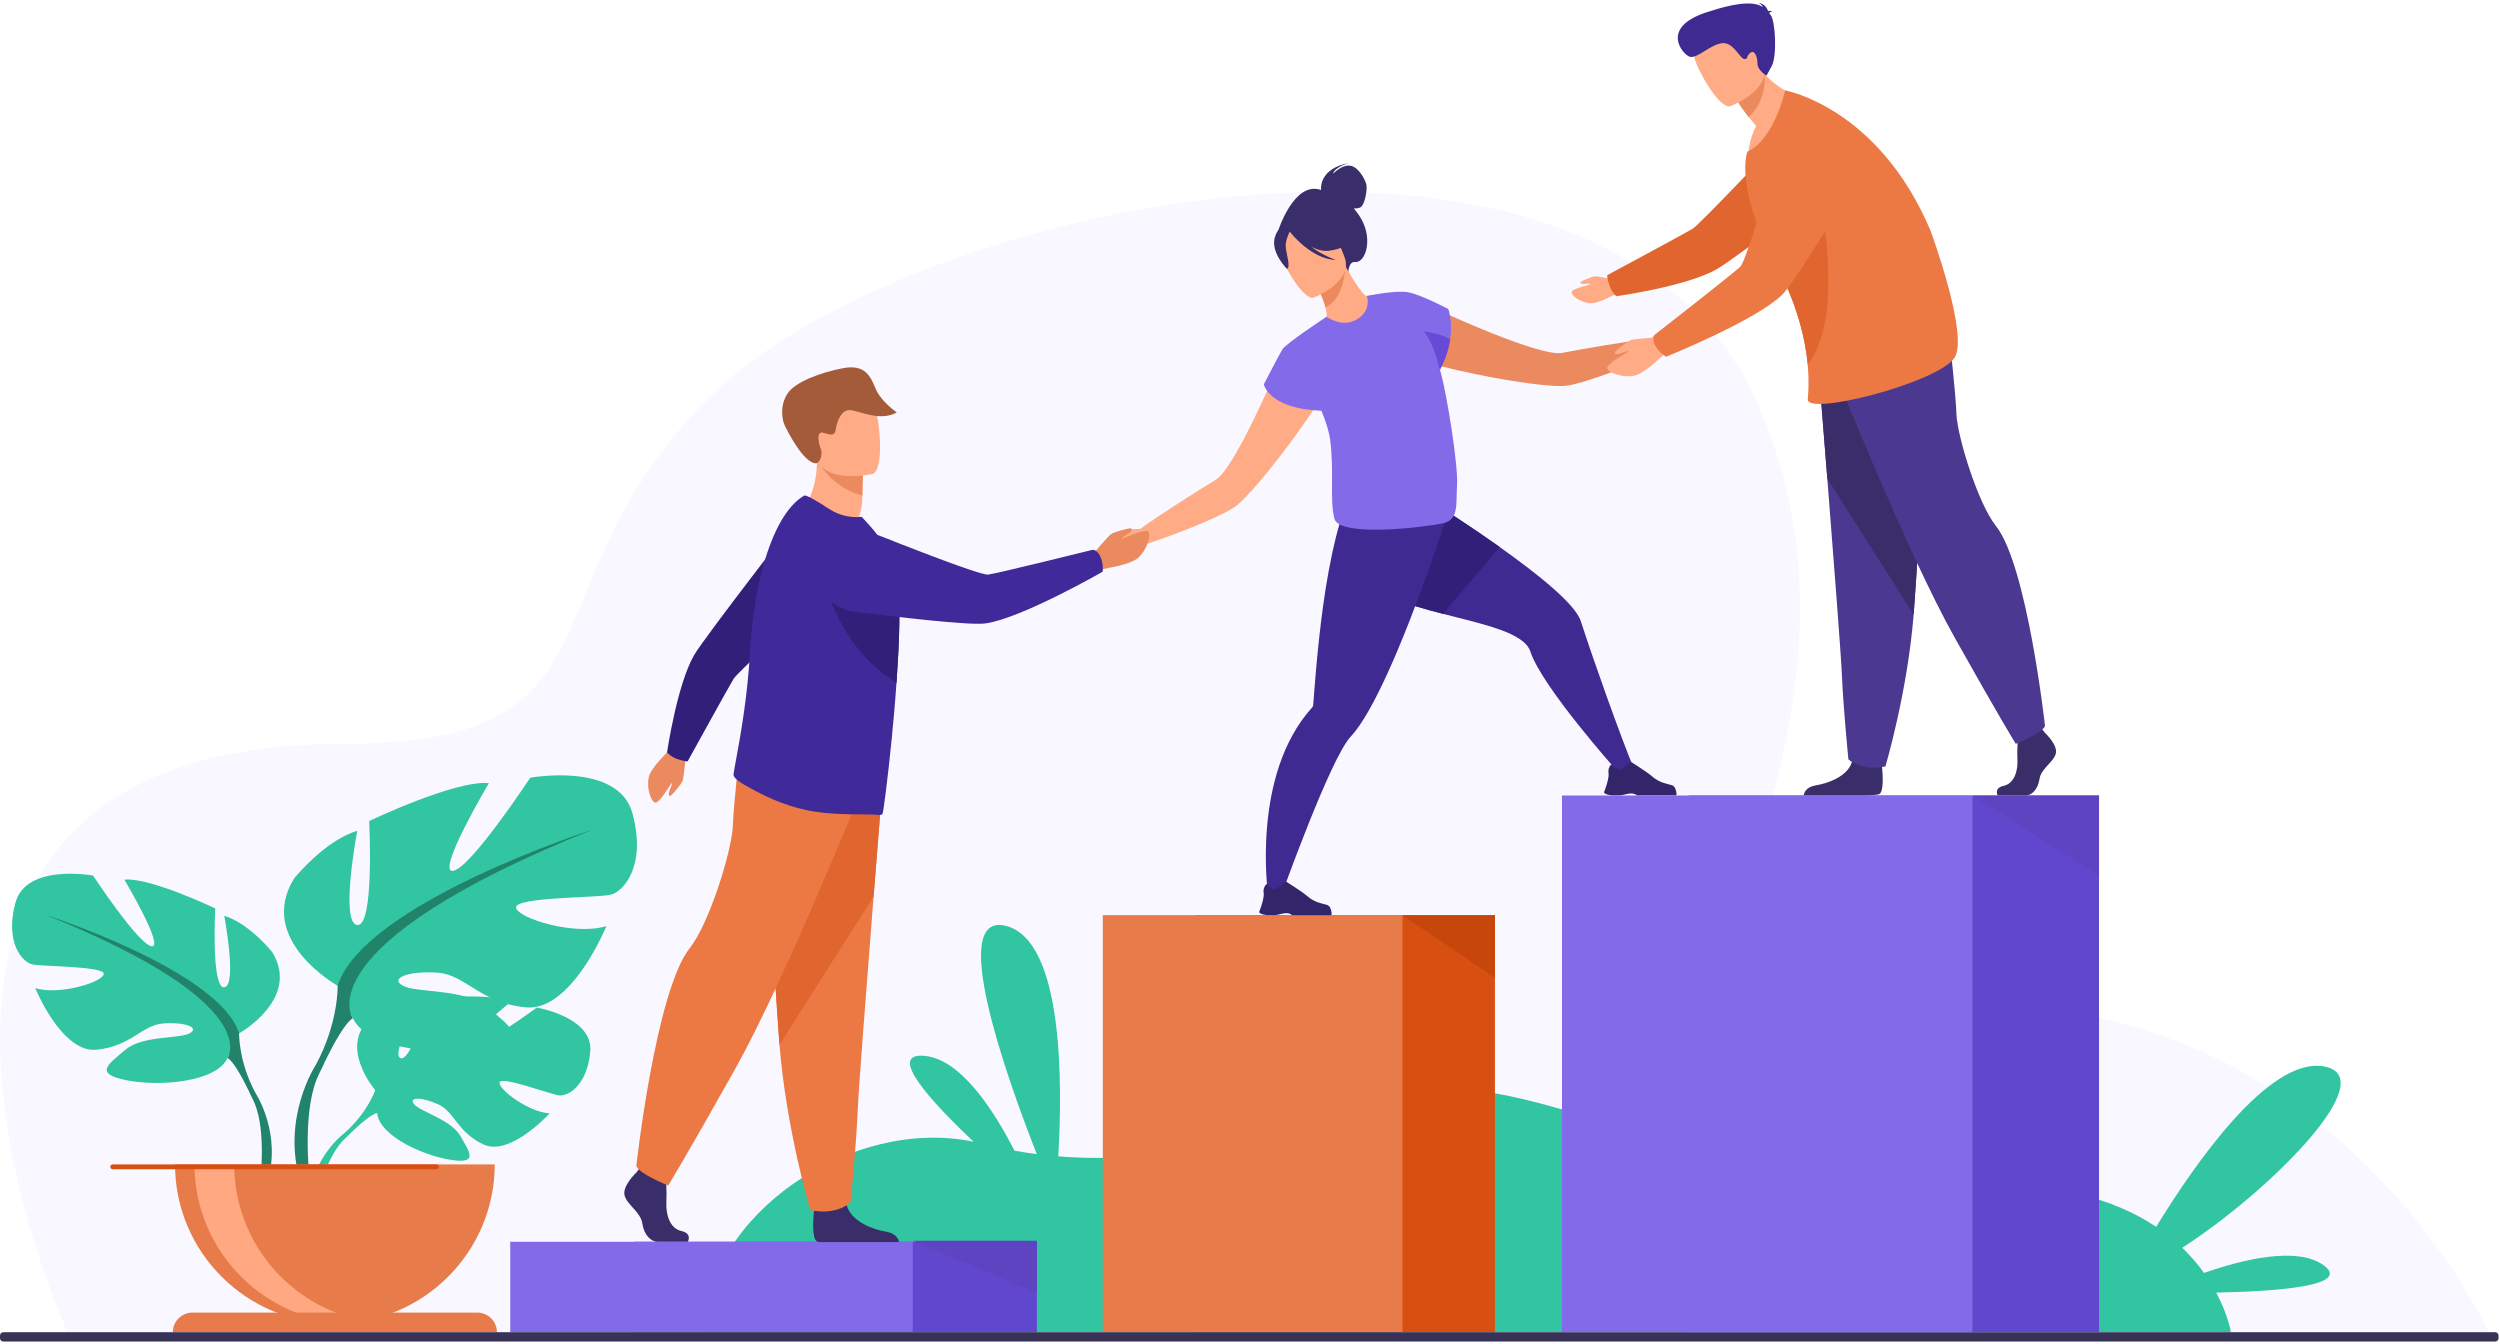 <svg width="571" height="307" viewBox="0 0 571 307" fill="none" xmlns="http://www.w3.org/2000/svg">
<path d="M16.335 306.312C16.335 306.312 -48.017 169.888 78.814 169.888C145.827 169.888 118.221 132.457 163.781 89.138C209.341 45.819 368.676 11.21 402.585 94.86C436.499 178.51 352.691 242.022 433.672 231.126C530.992 218.034 569.438 306.312 569.438 306.312H16.335Z" fill="#F9F7FF"/>
<path d="M530.731 289.002C524.729 284.633 512.456 287.583 503.401 290.738C502.046 288.846 500.407 286.895 498.421 284.988C517.93 272.477 544.878 245.794 530.596 243.535C518.181 241.572 501.425 265.59 492.471 280.209C483.169 273.982 468.924 269.404 447.17 270.992C390.711 275.112 346.607 238.857 314.095 250.95C288.245 260.563 264.554 265.95 241.708 264.11C242.692 247.494 242.906 214.871 229.8 211.488C216.494 208.052 229.545 245.101 236.798 263.6C235.097 263.382 233.399 263.124 231.705 262.823C227.007 253.604 219.267 241.538 210.769 241.126C202.765 240.736 212.643 251.584 222.363 260.774C194.425 254.934 161.282 277.544 160.733 304.276H509.537C509.537 304.276 508.924 300.374 506.185 295.23C519.666 294.967 537.256 293.747 530.731 289.002Z" fill="#31C5A1"/>
<path d="M144.887 283.619V304.285H236.819V283.619H144.887Z" fill="#6146CE"/>
<path d="M116.541 283.619V304.285H208.473V283.619H116.541Z" fill="#836AE9"/>
<path d="M272.985 304.276H341.438V209.025H272.985V304.276Z" fill="#D74F11"/>
<path d="M251.88 304.276H320.332V209.024H251.88V304.276Z" fill="#E77B4A"/>
<path d="M320.332 209.027L341.438 223.33V209.027H320.332Z" fill="#C7460C"/>
<path d="M122.608 230.125C122.608 230.125 109.806 239.602 107.31 239.026C104.814 238.453 116.666 228.797 116.666 228.797C112.206 226.662 98.342 228.001 98.342 228.001C98.342 228.001 93.724 242.827 91.447 241.657C89.17 240.488 96.208 228.738 96.208 228.738C91.241 228.439 85.149 232.112 85.149 232.112C76.808 238.668 85.697 248.993 85.697 248.993C85.697 248.993 83.985 254.094 78.718 258.742C78.718 258.742 71.195 264.281 70.673 274.178L72.038 274.298C72.038 274.298 74.203 265.081 78.136 260.723C78.289 260.565 78.511 260.338 78.785 260.064C79.426 259.472 79.875 259.028 80.177 258.699C82.134 256.825 84.84 254.441 86.143 254.21C86.143 254.21 86.078 253.972 86.087 253.557C86.105 253.766 86.124 253.981 86.143 254.21C86.589 259.427 96.757 263.984 103.012 264.92C109.268 265.858 107.334 263.298 105.179 259.504C103.024 255.708 96.203 254.008 94.647 252.261C93.09 250.514 96.308 250.509 100.077 252.223C103.846 253.936 104.362 258.507 110.408 261.389C116.454 264.27 125.551 254.283 125.551 254.283C120.733 254.04 113.852 248.83 114.1 247.237C114.35 245.641 125.781 249.986 127.735 250.194C129.689 250.403 134.135 247.982 134.823 240.148C135.511 232.311 122.608 230.125 122.608 230.125Z" fill="#31C5A1"/>
<path d="M54.619 236.01C54.619 236.01 68.759 228.126 62.16 217.429C62.16 217.429 56.881 210.86 51.225 209.171C51.225 209.171 54.242 225.123 51.225 225.499C48.209 225.876 49.152 207.481 49.152 207.481C49.152 207.481 34.258 200.349 28.413 200.913C28.413 200.913 37.651 216.491 34.635 216.115C31.618 215.739 21.25 199.975 21.25 199.975C21.25 199.975 5.979 197.158 3.528 206.168C1.077 215.177 5.036 219.682 7.298 220.244C9.561 220.808 24.077 220.62 23.7 222.497C23.323 224.373 13.52 227.376 8.053 225.687C8.053 225.687 14.085 240.513 22.004 239.763C29.922 239.013 32.373 234.134 37.274 233.757C42.176 233.381 45.758 234.696 43.307 236.01C40.856 237.322 32.561 236.441 28.602 239.79C24.643 243.142 21.438 245.206 28.791 246.707C36.143 248.209 49.34 247.271 51.979 241.639C54.619 236.01 54.619 236.01 54.619 236.01Z" fill="#31C5A1"/>
<path d="M58.389 249.709C54.43 242.389 54.619 236.009 54.619 236.009C50.094 221.743 10.503 208.982 10.503 208.982C60.84 229.251 51.979 241.638 51.979 241.638C53.336 242.427 55.37 246.182 56.782 249.065C56.982 249.554 57.301 250.234 57.774 251.157C57.965 251.571 58.119 251.914 58.224 252.152C60.816 258.606 59.443 269.756 59.443 269.756L61.014 270.175C64.495 258.939 58.389 249.709 58.389 249.709Z" fill="#21836A"/>
<path d="M77.114 225.135C77.114 225.135 58.475 214.744 67.173 200.641C67.173 200.641 74.132 191.982 81.587 189.757C81.587 189.757 77.611 210.785 81.587 211.279C85.564 211.775 84.321 187.529 84.321 187.529C84.321 187.529 103.953 178.128 111.658 178.87C111.658 178.87 99.48 199.404 103.456 198.91C107.433 198.414 121.101 177.633 121.101 177.633C121.101 177.633 141.231 173.922 144.462 185.798C147.692 197.673 142.473 203.61 139.491 204.351C136.509 205.095 117.373 204.848 117.87 207.322C118.368 209.795 131.29 213.754 138.497 211.526C138.497 211.526 130.545 231.072 120.107 230.082C109.67 229.092 106.439 222.66 99.977 222.166C93.516 221.67 88.794 223.401 92.025 225.135C95.255 226.866 106.19 225.701 111.409 230.118C116.628 234.535 120.853 237.257 111.16 239.235C101.468 241.216 84.072 239.979 80.593 232.557C77.114 225.135 77.114 225.135 77.114 225.135Z" fill="#31C5A1"/>
<path d="M135.266 189.511C135.266 189.511 83.078 206.335 77.114 225.138C77.114 225.138 77.363 233.548 72.143 243.198C72.143 243.198 64.095 255.365 68.684 270.175L70.754 269.622C70.754 269.622 68.944 254.925 72.361 246.416C72.5 246.103 72.702 245.652 72.955 245.104C73.579 243.889 73.998 242.994 74.263 242.348C76.124 238.55 78.805 233.598 80.593 232.56C80.593 232.56 68.913 216.232 135.266 189.511Z" fill="#21836A"/>
<path d="M76.486 302.292C96.65 302.292 112.996 286.02 112.996 265.946H39.976C39.976 286.02 56.322 302.292 76.486 302.292Z" fill="#E77B4A"/>
<path d="M85.47 302.015C83.985 302.199 82.471 302.292 80.933 302.292C60.77 302.292 44.425 286.018 44.425 265.946H53.495C53.495 284.49 67.446 299.79 85.47 302.015Z" fill="#FFA881"/>
<path d="M108.996 299.791H43.976C41.488 299.791 39.471 301.799 39.471 304.276H113.5C113.5 301.799 111.483 299.791 108.996 299.791Z" fill="#E77B4A"/>
<path d="M99.679 265.945H25.748C25.439 265.945 25.188 266.194 25.188 266.502C25.188 266.81 25.439 267.06 25.748 267.06H99.679C99.988 267.06 100.239 266.81 100.239 266.502C100.239 266.194 99.988 265.945 99.679 265.945Z" fill="#D74F11"/>
<path d="M381.411 74.555C380.354 74.394 377.165 77.329 377.165 77.329C370.356 78.113 360.4 79.913 356.818 80.599C354.275 81.087 347.444 78.768 340.768 76.105C332.829 72.938 325.118 69.283 325.118 69.283C320.714 69.06 315.713 77.059 324.645 82.145C326.009 82.922 331.13 84.247 337.031 85.457C337.031 85.457 337.031 85.457 337.031 85.456C345.168 87.126 354.784 88.575 358.056 88.065C361.859 87.474 372.617 83.555 379.019 80.554V80.554C379.019 80.554 379.025 80.551 379.036 80.546C379.061 80.535 379.083 80.524 379.105 80.512C379.49 80.334 381.057 79.639 382.103 79.7C383.304 79.771 385.975 77.586 386.055 77.003C386.136 76.421 382.471 74.714 381.411 74.555Z" fill="#EA8A5E"/>
<path d="M373.097 175.333L369.347 176.092C369.347 176.092 352.19 156.901 349.543 148.825C348.126 144.51 339.068 142.645 329.602 140.208C321.363 138.088 312.816 135.533 308.733 130.548C299.957 119.837 314.243 106.675 314.243 106.675C314.243 106.675 329.432 115.662 342.536 124.946C351.693 131.435 359.835 138.068 361.06 141.88C364.041 151.151 370.358 168.773 373.097 175.333Z" fill="#3F2A92"/>
<path d="M368.078 181.663H370.186C370.893 181.552 371.412 181.349 372.138 181.254C373.24 181.111 373.746 181.56 373.845 181.663C373.859 181.676 373.864 181.684 373.864 181.684H382.823C383.048 181.364 382.831 180.622 382.62 180.075C382.479 179.704 382.169 179.423 381.784 179.312C380.833 179.038 378.961 178.794 377.243 177.249C376.281 176.381 372.586 174.057 372.586 174.057L372.567 174.052C372.484 174.054 372.1 174.172 370.417 175.585C369.548 176.313 368.067 174.555 368.067 174.555C368.067 174.555 367.789 174.784 367.583 175.211C367.415 175.547 367.294 176.01 367.388 176.58C367.523 177.384 367.094 178.877 366.747 179.887C366.541 180.499 366.365 180.933 366.365 180.933C366.365 180.933 366.264 181.437 368.078 181.663Z" fill="#332569"/>
<path d="M342.536 124.934L329.602 140.196C321.363 138.076 312.814 135.521 308.734 130.535C299.957 119.824 314.242 106.663 314.242 106.663C314.242 106.663 329.434 115.649 342.536 124.934Z" fill="#311F79"/>
<path d="M330.785 116.961C330.785 116.961 329.743 120.234 328.043 125.159C325.897 131.386 322.701 140.252 319.234 148.475C318.471 150.281 317.696 152.058 316.914 153.768C314.03 160.095 311.079 165.519 308.481 168.275C303.809 173.23 292.457 205.086 292.457 205.086L289.628 204.306C289.628 204.306 285.682 177.105 299.654 161.626C299.805 161.461 299.921 161.27 299.936 161.048C299.938 161.047 299.938 161.045 299.938 161.042C300.125 158.751 300.791 148.491 302.238 138.094C302.592 135.542 302.996 132.985 303.447 130.535C303.476 130.378 303.505 130.223 303.537 130.068C305.659 118.738 307.694 113.698 310.322 111.163L329.641 116.637L330.785 116.961Z" fill="#3F2A92"/>
<path d="M289.309 209.007H291.419C292.125 208.896 292.646 208.692 293.37 208.597C294.472 208.454 294.977 208.903 295.077 209.007C295.091 209.021 295.098 209.027 295.098 209.027H304.056C304.281 208.706 304.065 207.964 303.853 207.418C303.71 207.047 303.4 206.766 303.015 206.655C302.064 206.38 300.193 206.138 298.476 204.592C297.511 203.724 293.816 201.399 293.816 201.399L293.798 201.395C293.716 201.397 293.331 201.515 291.649 202.927C290.782 203.656 289.3 201.898 289.3 201.898C289.3 201.898 289.022 202.127 288.815 202.553C288.649 202.89 288.526 203.353 288.622 203.924C288.756 204.726 288.326 206.219 287.982 207.23C287.772 207.842 287.595 208.275 287.595 208.275C287.595 208.275 287.495 208.78 289.309 209.007Z" fill="#332569"/>
<path d="M293.452 79.977C293.452 79.977 290.219 87.848 286.493 95.51C283.358 101.953 279.875 108.246 277.667 109.59C274.553 111.482 265.976 116.824 260.41 120.809C260.41 120.809 256.068 120.776 255.392 121.604C254.719 122.432 253.161 126.15 253.617 126.526C254.072 126.903 257.523 126.728 258.361 125.872C259.094 125.126 260.722 124.589 261.127 124.464C261.152 124.456 261.177 124.449 261.202 124.441C261.213 124.438 261.22 124.436 261.22 124.436V124.436C267.981 122.365 278.589 118.051 281.799 115.94C284.565 114.124 290.693 106.607 295.58 99.92C295.583 99.92 295.583 99.92 295.583 99.92C299.127 95.07 302.018 90.658 302.501 89.169C305.667 79.422 296.557 76.859 293.452 79.977Z" fill="#FFAC86"/>
<path d="M310.356 49.108C309.974 48.552 309.584 48.059 309.2 47.617C309.679 47.629 310.195 47.582 310.625 47.404C311.762 46.939 312.278 43.352 312.106 42.289C311.936 41.225 310.36 38.149 308.417 37.844C306.473 37.536 304.465 39.686 304.465 39.686C304.825 38.133 308.112 37.24 308.112 37.24C301.34 38.483 301.687 42.979 301.731 43.396C295.533 41.197 291.893 52.82 291.893 52.82L307.952 62.241C307.952 62.241 307.994 59.672 309.526 59.839C311.916 60.096 313.905 54.257 310.356 49.108Z" fill="#3A2E6A"/>
<path d="M311.379 73.493C307.693 75.222 302.805 72.731 302.83 72.705C303.147 72.39 303.034 71.45 302.746 70.218C302.456 68.933 301.771 67.178 300.508 65.081C300.246 64.635 299.981 64.189 299.664 63.718L300.086 63.562L307.246 60.706C307.246 60.706 308.406 62.776 309.615 64.663C310.641 66.236 311.722 67.649 312.195 67.598C312.223 67.57 316.959 70.82 311.379 73.493Z" fill="#FFAC86"/>
<path d="M307.249 61.41C307.064 63.952 306.198 68.538 302.747 70.216C302.459 68.931 301.774 67.176 300.511 65.08L307.249 61.41Z" fill="#EA8A5E"/>
<path d="M300.09 67.97C300.09 67.97 309.412 64.311 307.032 58.568C304.657 52.826 304.257 48.486 298.206 50.578C292.156 52.668 291.912 55.332 292.238 57.441C292.565 59.549 297.605 68.772 300.09 67.97Z" fill="#FFAC86"/>
<path d="M303.564 57.265C307.871 56.66 309.126 54.927 309.126 54.927C309.126 54.927 305.162 53.796 302.835 49.932C302.835 49.932 297.996 48.307 294.41 51.022C294.192 51.306 294.036 51.637 293.958 52.03C293.136 51.76 291.901 51.831 291.188 54.141C290.118 57.615 293.926 61.406 293.926 61.406C294.851 61.148 293.809 58.051 293.662 56.401C293.556 55.183 294.215 53.63 294.571 52.891C295.026 53.479 299.568 59.16 305.112 59.386C305.112 59.386 302.18 58.376 299.515 56.397C300.842 57.046 302.251 57.45 303.564 57.265Z" fill="#3A2E6A"/>
<path d="M329.127 85.32C329.049 85.042 328.963 84.755 328.875 84.458C330.258 81.826 330.94 79.451 331.226 77.442C331.859 73.197 330.781 70.576 330.781 70.576C330.781 70.576 324.315 67.163 321.46 66.73C321.446 66.725 321.436 66.72 321.424 66.718C321.39 66.715 321.351 66.71 321.311 66.708C318.428 66.311 312.188 67.581 312.188 67.581C312.188 67.581 313.393 70.771 309.999 72.897C306.602 75.021 302.975 72.352 302.975 72.352C302.868 72.425 302.75 72.506 302.633 72.591L302.631 72.588C302.631 72.588 293.698 78.456 292.897 79.797C292.093 81.14 288.657 87.779 288.657 87.779C288.657 87.779 289.746 93.353 301.814 93.818C302.806 96.214 303.567 98.55 303.813 100.499C304.771 108.066 303.659 114.034 304.776 118.45C305.893 122.867 326.031 120.348 329.677 119.499C333.323 118.649 332.502 114.773 332.783 111.007C333.137 106.275 330.317 89.492 329.127 85.32Z" fill="#836AE9"/>
<path d="M331.227 77.453C330.937 79.471 330.254 81.855 328.859 84.5C328.543 83.113 327.254 78.029 325.173 75.722C325.173 75.722 328.674 76.037 331.227 77.453Z" fill="#674BD6"/>
<path d="M249.239 127.034C249.239 127.034 252.991 122.508 253.799 121.973C254.607 121.438 258.149 120.501 258.352 120.689C258.554 120.878 258.563 121.152 258.124 121.538C257.687 121.923 256.009 122.897 256.248 123.007C256.49 123.117 261.543 120.611 262.274 121.454C263.003 122.296 261.86 125.775 259.911 127.443C257.965 129.11 252.149 129.822 251.784 130.054C248.681 132.029 249.239 127.034 249.239 127.034Z" fill="#EA8A5E"/>
<path d="M183.193 116.583C183.193 116.583 188.584 122.947 195.445 120.284C195.445 120.284 196.922 116.73 196.943 114.108C196.945 113.786 196.95 113.473 196.954 113.177C196.991 110.226 197.091 108.569 197.091 108.569C197.091 108.569 197.088 108.569 197.084 108.569C196.772 108.44 186.592 104.279 186.601 104.624C186.776 112.606 183.193 116.583 183.193 116.583Z" fill="#FFAC86"/>
<path d="M187.623 106.531C188.604 108.342 191.973 111.886 196.954 113.18C196.991 110.23 197.091 108.573 197.091 108.573C197.091 108.573 197.088 108.573 197.084 108.573C196.802 108.498 187.332 105.996 187.623 106.531Z" fill="#EA8A5E"/>
<path d="M199.224 108.264C199.224 108.264 187.776 110.943 186.209 103.82C184.643 96.697 182.11 92.246 189.353 90.236C196.597 88.224 198.618 90.631 199.722 92.881C200.826 95.134 202.16 107.385 199.224 108.264Z" fill="#FFAC86"/>
<path d="M186.601 105.764C186.444 105.864 183.981 106.616 179.316 97.365C178.583 95.913 178.085 92.772 179.792 89.996C181.499 87.22 187.552 85.037 192.581 84.088C197.61 83.138 198.816 85.955 200 88.786C201.243 91.757 204.833 94.204 204.833 94.204C200.499 96.615 195.274 93.166 193.464 93.733C191.655 94.302 191.017 97.139 190.881 98.05C190.744 98.959 190.537 99.716 188.26 98.902C185.986 98.091 187.232 102.113 187.596 102.881C187.596 102.881 187.905 104.93 186.601 105.764Z" fill="#A45B3A"/>
<path d="M157.112 283.616H150.18C148.727 283.616 147.112 282.147 146.708 279.462C146.304 276.772 143.317 275.305 142.67 273.105C142.024 270.907 145.336 267.809 145.336 267.809L145.889 267.09L146.466 266.343L151.956 267.646C151.956 267.646 152.092 268.965 152.176 270.646C152.235 271.859 152.267 273.261 152.199 274.49C152.037 277.424 153.013 280.581 155.596 281.152C158.181 281.723 157.112 283.616 157.112 283.616Z" fill="#3A2E6A"/>
<path d="M205.366 283.682H186.993C186.817 283.648 186.683 283.61 186.603 283.567C185.376 282.937 185.761 278.123 185.907 276.636C185.936 276.36 185.957 276.199 185.957 276.199C185.957 276.199 192.417 270.903 193.305 274.959C193.335 275.084 193.367 275.209 193.401 275.331V275.333C194.523 279.127 199.536 280.852 202.434 281.332C204.646 281.701 205.22 283.023 205.366 283.682Z" fill="#3A2E6A"/>
<path d="M201.664 177.908C201.664 177.908 200.683 190.095 199.529 204.744C197.96 224.646 196.075 249.091 195.891 253.721C195.568 261.762 194.275 274.625 194.275 274.625C194.275 274.625 191.206 277.682 185.067 276.393C185.067 276.393 179.596 258.032 178.035 238.603C178.01 238.284 177.985 237.964 177.962 237.642C176.507 217.865 174.247 176.219 174.247 176.219L201.664 177.908Z" fill="#EC7843"/>
<path d="M201.664 177.909C201.664 177.909 200.683 190.096 199.529 204.745L178.035 238.604C178.01 238.285 177.985 237.965 177.962 237.644C176.507 217.866 174.247 176.22 174.247 176.22L201.664 177.909Z" fill="#E0652E"/>
<path d="M197.182 179.354C197.182 179.354 179.496 223.492 167.866 244.234C156.238 264.977 152.604 270.765 152.604 270.765C152.604 270.765 145.941 268.114 145.335 266.303C145.335 266.303 149.782 226.259 157.57 216.498C161.971 210.982 167.14 194.43 167.383 188.639C167.625 182.851 168.956 171.395 168.956 171.395L197.182 179.354Z" fill="#EC7843"/>
<path d="M156.688 172.002C156.688 172.002 156.23 177.514 155.895 178.361C155.559 179.207 153.323 181.831 153.064 181.793C152.805 181.756 152.651 181.549 152.781 181.015C152.913 180.481 153.684 178.831 153.44 178.873C153.195 178.916 150.636 183.563 149.617 183.302C148.597 183.04 147.601 179.736 148.207 177.402C148.814 175.068 152.93 171.403 153.087 171.027C154.42 167.838 156.688 172.002 156.688 172.002Z" fill="#EA8A5E"/>
<path d="M154.79 173.401C156.748 174.026 157.062 173.885 157.062 173.885C157.062 173.885 166.589 156.615 167.554 155.035C168.519 153.454 187.785 135.669 187.785 135.669L182.833 117.291C182.833 117.291 160.923 145.537 158.556 149.591C154.646 156.288 152.355 171.844 152.355 171.844C152.355 171.844 153.253 172.909 154.79 173.401Z" fill="#311F79"/>
<path d="M205.397 142.883C205.329 146.658 205.108 150.901 204.81 155.21C204.792 155.466 204.774 155.721 204.756 155.977C204.567 158.646 204.359 161.322 204.123 163.931C204.029 164.978 203.927 166.012 203.822 167.027L203.806 167.165C203.799 167.545 203.752 167.957 203.711 168.333C202.743 178.107 201.73 185.829 201.543 185.947C201.318 186.097 201.065 186.171 200.79 186.137C198.215 185.816 190.532 186.398 184.245 185.036C178.938 183.921 174.367 181.809 169.525 178.96C168.884 178.582 167.417 177.58 167.538 176.831C167.654 176.009 167.871 174.819 168.146 173.325C169.1 168.126 170.746 159.184 171.308 148.718C171.417 146.768 171.577 144.843 171.784 142.95C172.323 138.019 173.188 133.335 174.349 129.175C176.505 121.445 179.674 115.526 183.648 113.21C184.167 112.922 186.963 114.692 189.528 116.331C191.901 117.844 194.395 118.263 196.822 118.051L198.957 120.403C201.546 123.397 204.3 127.383 205.051 133.048C205.108 133.466 205.156 133.911 205.197 134.384C205.404 136.691 205.457 139.612 205.397 142.883Z" fill="#402A9A"/>
<path d="M205.397 142.886C205.329 146.661 205.108 150.903 204.81 155.213C204.792 155.468 204.774 155.724 204.755 155.979C190.05 146.816 187.785 130.047 187.785 130.047C195.019 130.363 200.767 132.018 205.197 134.386C205.404 136.694 205.457 139.615 205.397 142.886Z" fill="#311F79"/>
<path d="M251.472 127.489C250.714 125.447 249.535 125.58 249.535 125.58C249.535 125.58 227.668 131.005 225.705 131.238C223.745 131.471 202.16 122.848 202.16 122.848C202.16 122.848 193.665 119.052 189.686 122.518C186.228 125.53 186.071 129.344 186.879 132.548C187.844 136.367 191.088 139.187 195.012 139.685C203.818 140.801 221.387 142.903 225.068 142.393C233.263 141.257 251.834 130.585 251.834 130.585C251.834 130.585 252.067 129.093 251.472 127.489Z" fill="#402A9A"/>
<path d="M467.08 167.392C467.08 167.392 470.117 170.195 469.526 172.186C468.932 174.177 466.191 175.505 465.82 177.94C465.452 180.374 463.968 181.701 462.635 181.701C461.302 181.701 456.276 181.701 456.276 181.701C456.276 181.701 455.294 179.988 457.664 179.472C460.038 178.956 460.928 176.096 460.78 173.44C460.632 170.784 461.003 167.244 461.003 167.244L466.043 166.064L467.08 167.392Z" fill="#3A2E6A"/>
<path d="M429.219 181.37C428.912 181.524 427.827 181.63 426.341 181.701H411.96C412.012 181.275 412.346 179.758 414.698 179.38C417.355 178.95 421.956 177.413 422.98 174.031C423.016 173.923 423.044 173.811 423.071 173.699C423.883 170.086 429.812 174.805 429.812 174.805C429.812 174.805 429.83 174.95 429.854 175.196C429.994 176.525 430.344 180.811 429.219 181.37Z" fill="#3A2E6A"/>
<path d="M415.4 84.697C415.4 84.697 416.299 95.878 417.357 109.319C418.796 127.577 420.527 150.004 420.697 154.253C420.992 161.63 422.177 173.431 422.177 173.431C422.177 173.431 424.993 176.235 430.626 175.053C430.626 175.053 435.644 158.207 437.077 140.383C437.099 140.09 437.124 139.796 437.143 139.502C438.476 121.357 440.551 83.148 440.551 83.148L415.4 84.697Z" fill="#4A3891"/>
<path d="M415.4 84.693C415.4 84.693 416.299 95.874 417.357 109.315L437.077 140.378C437.099 140.086 437.124 139.792 437.143 139.498C438.476 121.353 440.551 83.144 440.551 83.144L415.4 84.693Z" fill="#3A2E6A"/>
<path d="M419.509 86.025C419.509 86.025 435.736 126.52 446.404 145.55C457.076 164.58 460.409 169.891 460.409 169.891C460.409 169.891 466.523 167.457 467.078 165.797C467.078 165.797 462.998 129.058 455.852 120.103C451.814 115.042 447.074 99.855 446.848 94.544C446.63 89.234 445.406 78.722 445.406 78.722L419.509 86.025Z" fill="#4A3891"/>
<path d="M369.462 64.059C369.462 64.059 365.064 63.058 364.321 63.109C363.58 63.16 360.99 64.238 360.955 64.449C360.92 64.657 361.043 64.828 361.491 64.858C361.939 64.887 363.411 64.698 363.318 64.876C363.226 65.055 358.981 65.886 358.935 66.735C358.887 67.586 361.212 69.167 363.178 69.274C365.141 69.378 369.006 67.106 369.339 67.076C372.147 66.834 369.462 64.059 369.462 64.059Z" fill="#FFAC86"/>
<path d="M367.582 65.166C366.947 63.165 367.097 62.846 367.097 62.846C367.097 62.846 384.938 53.242 386.572 52.268C388.206 51.294 406.642 31.762 406.642 31.762L425.527 36.937C425.527 36.937 396.302 59.098 392.112 61.485C385.193 65.429 369.165 67.661 369.165 67.661C369.165 67.661 368.075 66.738 367.582 65.166Z" fill="#E0652E"/>
<path d="M412.362 22.273C412.362 22.273 405.743 33.868 399.271 35.381C399.271 35.381 399.54 31.489 401.116 28.821C400.471 28.066 399.903 27.369 399.411 26.745C397.783 24.669 397.01 23.395 397.01 23.395L399.203 17.517L400.697 13.529C401.411 14.823 402.199 15.928 403.025 16.87C407.266 21.724 412.362 22.273 412.362 22.273Z" fill="#FFAC86"/>
<path d="M403.026 16.865C403.026 16.865 403.817 22.675 399.413 26.741C397.785 24.662 397.011 23.39 397.011 23.39L399.206 17.512C401.562 16.796 403.026 16.865 403.026 16.865Z" fill="#EA8A5E"/>
<path d="M395.266 24.25C395.266 24.25 405.16 20.411 402.662 14.317C400.167 8.221 399.763 3.62 393.342 5.811C386.918 8.005 386.652 10.828 386.99 13.062C387.324 15.299 392.629 25.091 395.266 24.25Z" fill="#FFAC86"/>
<path d="M446.368 81.779C442.378 87.49 412.541 95.121 412.895 91.168C413.031 89.655 413.214 86.987 412.889 83.37C412.816 82.523 412.712 81.626 412.573 80.676C411.815 75.481 410.014 68.802 406 61.071C405.7 60.491 405.384 59.908 405.058 59.316C403.406 56.322 401.998 53.158 400.924 50.064C398.855 44.117 398.024 38.427 399.066 34.707C399.069 34.689 399.076 34.673 399.082 34.655C405.317 31.784 407.737 20.652 407.737 20.652C407.737 20.652 429.011 24.453 440.932 52.687C440.932 52.687 449.839 76.807 446.368 81.779Z" fill="#EC7843"/>
<path d="M412.892 83.368C412.817 82.521 412.713 81.624 412.575 80.674C411.817 75.479 410.016 68.8 405.999 61.069C406.689 56.908 407.642 53.448 408.687 51.891C412.931 45.56 415.401 44.57 415.401 44.57C415.401 44.57 421.765 71.287 412.892 83.368Z" fill="#E0652E"/>
<path d="M379.353 77.013C379.353 77.013 373.467 77.321 372.553 77.648C371.642 77.975 368.776 80.252 368.809 80.527C368.839 80.801 369.054 80.971 369.626 80.85C370.199 80.728 371.983 79.967 371.928 80.224C371.876 80.48 366.843 83.033 367.088 84.118C367.339 85.202 370.824 86.36 373.332 85.794C375.834 85.228 379.87 80.999 380.278 80.846C383.716 79.54 379.353 77.013 379.353 77.013Z" fill="#FFAC86"/>
<path d="M378.238 79.241C377.061 77.345 377.91 76.479 377.91 76.479C377.91 76.479 396.094 62.307 397.518 60.875C398.943 59.444 405.546 36.644 405.546 36.644C405.546 36.644 407.816 27.417 413.14 26.401C417.762 25.517 420.957 27.795 423.05 30.466C425.54 33.646 425.787 38.035 423.718 41.503C419.075 49.292 409.71 64.75 406.976 67.391C400.891 73.269 380.524 81.483 380.524 81.483C380.524 81.483 379.166 80.73 378.238 79.241Z" fill="#EC7843"/>
<path d="M404.083 2.993C404.152 2.855 404.354 2.711 404.843 2.561C404.843 2.561 404.383 2.406 403.849 2.524C403.571 1.848 402.895 0.701 401.63 0.692C401.63 0.692 402.355 0.879 402.624 1.604C400.89 0.508 397.672 0.191 389.644 2.852C379.061 6.361 384.348 12.478 385.951 12.967C387.558 13.459 390.51 10.312 393.162 9.881C395.82 9.452 397.256 13.134 398.267 13.438C399.281 13.746 398.703 12.906 399.767 12.069C400.827 11.23 401.434 13.203 401.41 14.589C401.387 15.975 403.456 17.29 403.456 17.29C403.456 17.29 403.456 17.29 404.669 15.078C405.88 12.863 405.55 4.825 404.392 3.381C404.291 3.252 404.19 3.122 404.083 2.993Z" fill="#3F2A92"/>
<path d="M569.92 306.405H0.75C0.337 306.405 0 306.054 0 305.621V305.061C0 304.631 0.337 304.277 0.75 304.277H569.92C570.331 304.277 570.669 304.631 570.669 305.061V305.621C570.669 306.054 570.331 306.405 569.92 306.405Z" fill="#393257"/>
<path d="M236.819 283.384V295.306L208.473 283.384H236.819Z" fill="#5E44C1"/>
<path d="M385.668 181.694V304.276H479.416V181.694H385.668Z" fill="#6146CE"/>
<path d="M356.759 181.695V304.276H450.511V181.695H356.759Z" fill="#836AE9"/>
<path d="M479.416 181.698V200.029L450.51 181.698H479.416Z" fill="#5E44C1"/>
</svg>
